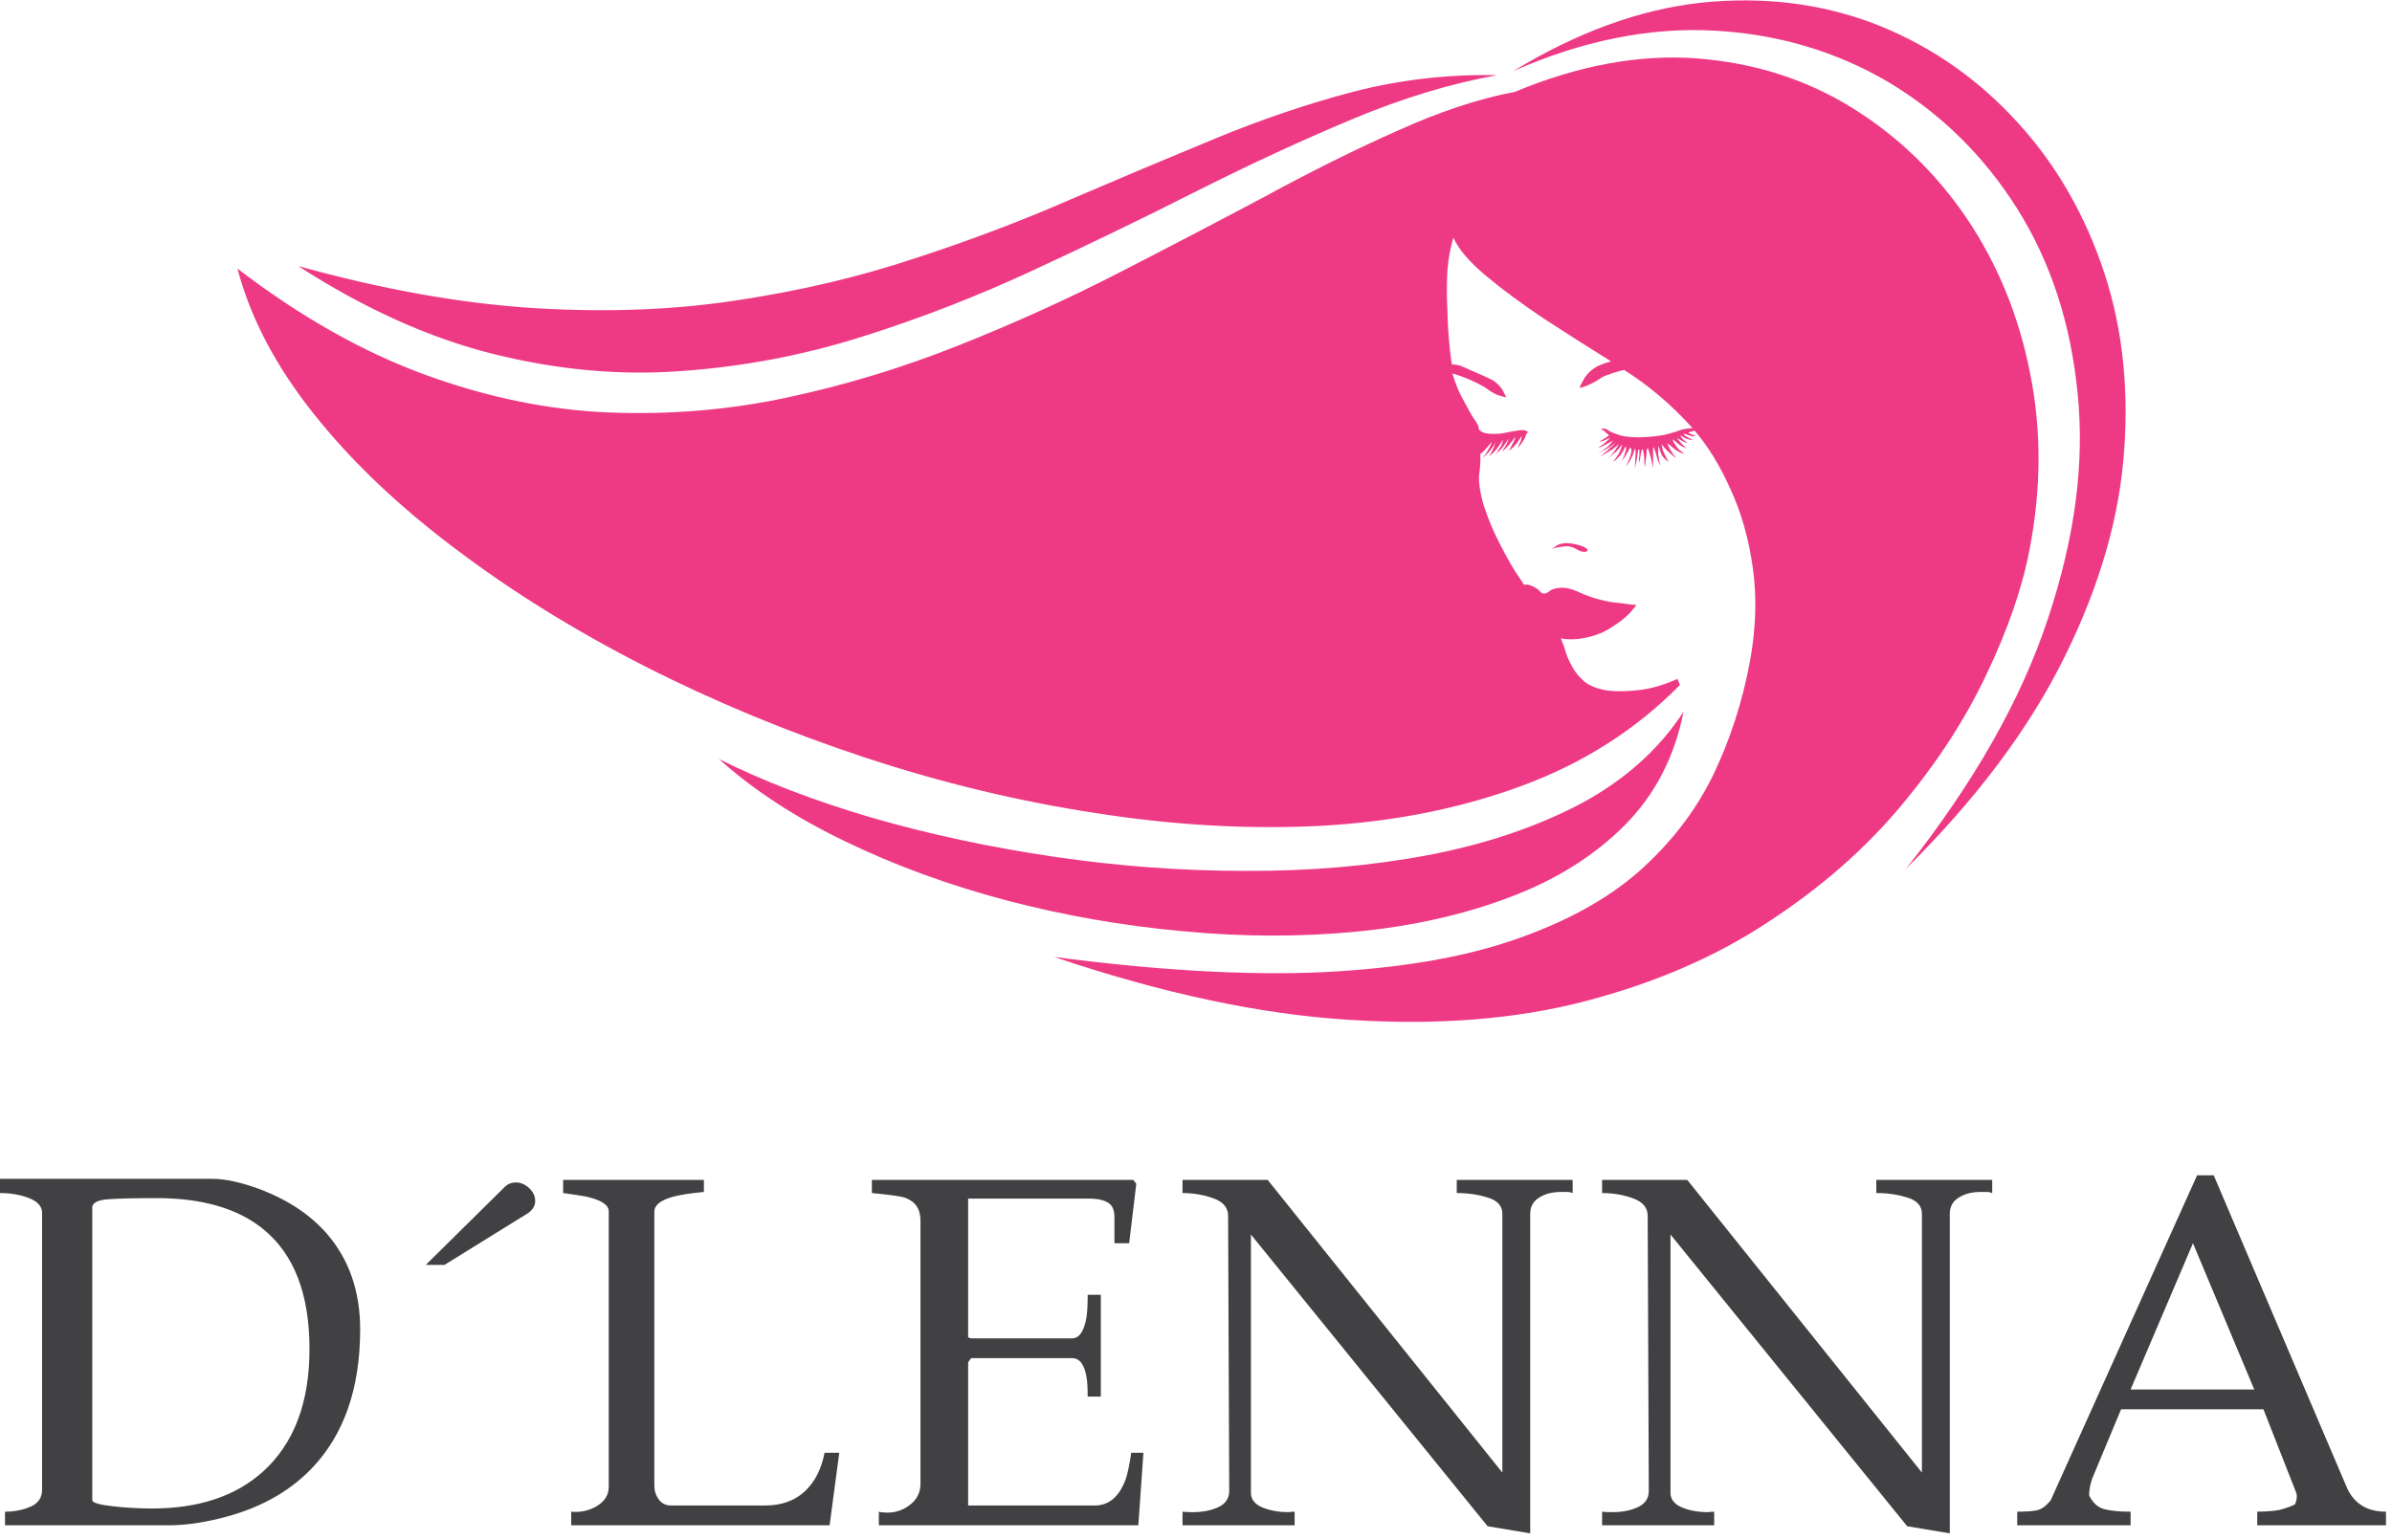 <?xml version="1.0" encoding="UTF-8" standalone="no"?>
<svg
   xmlns:dc="http://purl.org/dc/elements/1.1/"
   xmlns:cc="http://creativecommons.org/ns#"
   xmlns:rdf="http://www.w3.org/1999/02/22-rdf-syntax-ns#"
   xmlns:svg="http://www.w3.org/2000/svg"
   xmlns="http://www.w3.org/2000/svg"
   viewBox="0 0 314.667 202.667"
   height="202.667"
   width="314.667"
   xml:space="preserve"
   id="svg2"
   version="1.1"><defs
     id="defs6" /><g
     transform="matrix(1.333,0,0,-1.333,0,202.667)"
     id="g10"><g
       transform="scale(0.1)"
       id="g12"><path
         id="path14"
         style="fill:#ee3a85;fill-opacity:1;fill-rule:evenodd;stroke:none"
         d="m 1545.35,981.172 c -3.63,-0.313 -6.99,-0.82 -10,-1.481 -2.65,-0.671 -4.14,-1.171 -4.49,-1.492 0.35,0.321 2.34,1.641 6.02,3.992 3.67,1.989 8.82,2.5 15.5,1.481 6.33,-1.332 10.67,-2.813 12.97,-4.492 2.03,-1.641 1.84,-2.809 -0.47,-3.481 -2.69,-0.347 -5.66,0.473 -9.02,2.5 -3.01,2 -6.48,2.973 -10.51,2.973 m -82.5,104.028 c -0.31,-0.36 -1.13,-1.53 -2.5,-3.52 -0.31,0.66 -0.47,1.17 -0.47,1.52 1.64,0.98 2.66,1.64 2.97,2 m 4.03,-0.51 c 0.66,-0.35 0,-2.5 -2,-6.49 -1.36,-1.68 -2.69,-3.36 -4.02,-5 -0.31,1.64 -0.51,3.17 -0.51,4.5 1.68,1.32 3.17,2.81 4.53,4.49 1.33,1.33 2,2.15 2,2.5 m 413.98,-421.991 c 66.99,84.641 113.67,166.832 140,246.481 26.68,79.691 36.52,153.83 29.49,222.5 -6.64,69.02 -26.48,129.84 -59.49,182.5 -33.01,52.34 -75.31,94.02 -126.99,125 -51.99,30.66 -109.65,47.66 -173.01,51.02 -63.67,3.32 -129.49,-10 -197.5,-40 63.01,38.32 124.69,60.82 185,67.5 60.35,6.32 116.84,-0.36 169.49,-20 52.35,-20 98.01,-50.51 137.03,-91.53 38.99,-40.66 68.48,-89.14 88.48,-145.47 20,-56.01 27.66,-117.18 23.01,-183.51 -4.34,-66.02 -23.83,-134.178 -58.52,-204.491 -34.65,-70.668 -86.99,-140.668 -156.99,-210 M 294.379,1257.7 c 84.332,-23.36 162.34,-37.19 233.98,-41.53 71.993,-4.33 138.832,-1.64 200.512,8.01 61.68,9.34 119.488,23.01 173.508,41.02 54.34,17.65 105.821,37.14 154.501,58.47 48.98,21.02 96.48,41.02 142.5,60 45.97,19.03 91.83,34.53 137.5,46.53 45.97,11.64 92.81,16.99 140.5,15.97 -46.01,-8.32 -93.67,-22.81 -143,-43.47 -49.34,-20.67 -100.16,-44.18 -152.5,-70.51 -52,-26.33 -105.67,-52.35 -161.02,-78.01 -55.001,-25.66 -111.481,-47.66 -169.489,-65.98 -58.012,-18.36 -117.351,-29.68 -178.012,-34.02 -60.308,-4.65 -122.148,0.86 -185.507,16.52 -63.321,15.67 -127.813,44.65 -193.473,87 m 415,-486.528 c 43.98,-21.992 94.332,-41.332 150.973,-57.973 56.679,-16.359 116.527,-29.179 179.528,-38.508 62.97,-9.339 125.98,-13.992 188.99,-13.992 63.32,-0.347 123.32,4.813 180,15.473 56.33,10.668 106.48,27.5 150.51,50.508 43.67,23.359 77.65,53.672 101.99,91.019 -8.67,-44.34 -28.01,-81.679 -58.01,-112 -30.31,-30.347 -68.16,-54.019 -113.48,-71.008 -45.66,-17.351 -96.17,-28.671 -151.52,-33.992 -55.31,-5.347 -112.5,-5.187 -171.48,0.473 -59.03,5.348 -117,15.508 -174.028,30.508 -56.641,15 -109.493,34.34 -158.473,58.011 -48.68,23.321 -90.359,50.508 -125,81.481 m 750.971,310.508 c -0.31,0.66 -0.47,1.17 -0.47,1.52 1.64,0.98 2.66,1.64 2.97,2 -0.31,-0.36 -1.13,-1.53 -2.5,-3.52 m 6.53,3.01 c 0.66,-0.35 0,-2.5 -2,-6.49 -1.36,-1.68 -2.69,-3.36 -4.02,-5 -0.31,1.64 -0.51,3.17 -0.51,4.5 1.68,1.32 3.17,2.81 4.53,4.49 1.33,1.33 2,2.15 2,2.5 m 28,345 c -35.35,-6.68 -73.67,-19.34 -115,-38.01 -41.36,-18.32 -85,-40 -131.01,-65 -46.33,-24.65 -94.85,-50 -145.51,-75.98 -50.66,-26.01 -103.32,-49.84 -158.008,-71.52 -54.332,-21.64 -110.153,-38.67 -167.5,-50.98 -57.301,-12.34 -115.973,-17.34 -175.973,-15 -59.688,2.31 -120.16,14.65 -181.527,37 -61.641,22.34 -123.633,57.34 -185.973,105 12.652,-48.36 37.652,-96.02 75,-143.01 36.992,-46.68 83.672,-91.17 140,-133.518 55.973,-42.301 118.32,-80.973 186.992,-115.973 68.981,-35 141.328,-65 216.988,-90 75.661,-25 151.841,-43.359 228.521,-55 76.64,-12 150.66,-16.179 221.99,-12.5 71.68,3.981 137.65,17.141 198.01,39.492 60.66,22.34 112.65,55.508 155.97,99.489 -0.66,1.992 -1.48,4.019 -2.5,6.019 -13.32,-6.019 -25.97,-9.687 -37.97,-11.019 -15.35,-1.641 -27.34,-1.481 -36.01,0.511 -8.67,1.989 -15.16,5.149 -19.49,9.489 -4.69,4.34 -8.17,8.832 -10.51,13.519 -2.66,4.641 -4.65,9.141 -6.02,13.473 -1.33,4.687 -2.97,9.34 -5,14.027 4.69,-1.019 10.51,-1.179 17.5,-0.508 12.35,1.68 22.7,5.149 31.02,10.508 8.67,5.313 15.15,10.313 19.49,15 4.34,5 6.52,7.653 6.52,8 0,0 -2.03,0.16 -6.01,0.473 -3.99,0.668 -9.34,1.367 -16.02,2.027 -12.3,1.641 -24.49,5.321 -36.48,10.981 -6.02,2.66 -11.49,3.832 -16.49,3.519 -5,-0.359 -8.67,-1.527 -11.01,-3.519 -3.99,-3.321 -7.35,-3.008 -10,1.019 -1.99,1.641 -4.49,3.16 -7.5,4.492 -2.66,1.008 -5,1.329 -6.99,1.008 0,0 -0.16,0 -0.51,0 -1.33,2.313 -2.85,4.653 -4.49,7 -0.36,0.66 -0.67,1.172 -1.02,1.481 -4.65,6.679 -10.31,16.519 -16.99,29.492 -6.99,13.008 -12.85,26.838 -17.5,41.528 -3.67,13.32 -5,23.47 -3.99,30.5 0.98,6.64 1.33,12.97 0.98,18.99 0.66,0.66 1.52,1.33 2.5,1.99 1.68,1.68 3.52,3.67 5.51,6.02 1.99,2.34 3.01,3.67 3.01,3.98 0.31,-0.66 -0.67,-3.16 -3.01,-7.5 -1.02,-1.99 -2.15,-3.83 -3.52,-5.51 -1.33,-1.99 -1.99,-2.97 -1.99,-2.97 0.35,0.32 2.34,2.31 6.02,5.98 1.64,1.99 3.16,4.02 4.49,6.02 1.33,1.99 1.99,3.16 1.99,3.47 0,-0.66 -0.98,-3.32 -3.01,-7.97 -2.3,-4.33 -3.63,-6.52 -3.98,-6.52 0,0 1.83,1.68 5.51,5 1.99,1.99 3.82,4.34 5.5,6.99 2,3.01 2.97,4.69 2.97,5 0.35,-0.31 0,-1.99 -0.97,-5 -1.02,-1.99 -2.19,-3.83 -3.52,-5.47 -0.98,-2.03 -1.48,-3.16 -1.48,-3.51 0,0 0.5,0.66 1.48,1.99 1.33,1.02 2.66,2.34 4.02,4.02 1.33,1.64 2.66,3.48 3.99,5.47 1.33,2.03 1.99,3.17 1.99,3.52 0.35,-0.35 -0.16,-1.99 -1.48,-5 -0.67,-1.33 -1.68,-3.01 -3.01,-5 -1.02,-1.99 -1.68,-3.01 -1.99,-3.01 0.66,0.35 2.65,2.19 5.97,5.51 1.68,1.99 3.36,3.98 5,6.01 1.68,2.31 2.5,3.48 2.5,3.48 0,0 -0.15,-0.82 -0.47,-2.5 -0.66,-1.33 -1.52,-3.01 -2.5,-5 -2.03,-3.98 -3.16,-6.17 -3.51,-6.48 0,0 0.82,0.66 2.5,1.99 1.33,1.01 2.85,2.5 4.49,4.49 1.68,1.99 3.01,3.83 4.02,5.51 0.98,1.68 1.49,2.5 1.49,2.5 0.35,-0.35 0.15,-1.84 -0.51,-4.49 -0.66,-1.33 -1.33,-2.66 -1.99,-4.03 -0.67,-1.33 -1.02,-2.15 -1.02,-2.5 0.35,0 1.68,1.53 4.03,4.53 0.97,1.33 1.99,2.97 3,5 0.98,2.31 1.64,3.99 2,5 1.32,0 1.99,0 1.99,0 0,0 -0.67,0.47 -1.99,1.49 -1.33,1.01 -3.52,1.33 -6.53,1.01 -2.97,-0.35 -7.15,-1.01 -12.5,-2.03 -5,-1.33 -10.82,-1.83 -17.5,-1.48 -3.98,0.35 -6.64,1.01 -7.97,1.99 -1.68,1.02 -2.69,1.84 -3,2.5 0,1.68 -0.16,2.85 -0.51,3.52 -0.67,0.97 -1.68,2.65 -3.01,5 -1.99,2.65 -4.49,6.83 -7.5,12.5 -2.34,4.33 -4.49,8.32 -6.48,11.99 -2,3.98 -3.52,7.34 -4.5,10 -2.03,5.66 -3.36,9.65 -4.02,11.99 5,-1.33 11.02,-3.48 18.01,-6.48 6.68,-3.01 11.99,-5.86 16.01,-8.52 2.97,-2.34 6.33,-4.34 10,-5.98 3.64,-1.36 6.64,-2.18 8.99,-2.5 0,0.32 -1.17,2.66 -3.52,7 -2.3,3.98 -5.66,7.34 -10,10 -4.65,2.34 -10.47,5 -17.5,8 -6.64,2.97 -11.64,5.16 -15,6.49 -2.97,0.66 -5.47,1.01 -7.5,1.01 -0.66,2.97 -1.48,9.5 -2.5,19.5 -0.97,9.64 -1.64,20.97 -1.99,33.98 -0.66,13.01 -0.66,25.86 0,38.52 1.02,13 3.01,23.98 6.02,33 5,-11.36 15.66,-23.86 31.99,-37.5 16.33,-13.67 35.51,-27.85 57.5,-42.5 21.99,-14.33 43.98,-28.36 66.01,-42.03 -7.03,-1.99 -11.83,-3.83 -14.53,-5.47 -5.66,-3.36 -9.8,-7.5 -12.5,-12.5 -2.65,-4.68 -3.98,-7.34 -3.98,-8 1.99,0 5.15,0.97 9.49,3 4.34,2 8.16,4.14 11.52,6.49 0.98,1.01 3.64,2.15 7.97,3.51 4.03,1.64 9.03,3.17 15,4.5 24.69,-15.67 47.19,-34.85 67.5,-57.5 -3.32,0 -6.99,-0.51 -10.97,-1.53 -4.34,-1.64 -9.85,-3.32 -16.53,-5 -6.64,-1.33 -15,-2.15 -25,-2.5 -10,0 -17.3,1.02 -21.99,3.01 -5,1.68 -8.16,3.16 -9.49,4.49 -1.68,1.02 -3.32,1.37 -5,1.02 -1.33,-0.67 -1.99,-1.02 -1.99,-1.02 0.66,0.35 1.83,0 3.47,-0.97 1.37,-1.33 2.85,-2.66 4.53,-4.03 0.32,-0.31 0.47,-0.47 0.47,-0.47 -0.97,-1.01 -2.3,-2.03 -3.98,-3 -3.32,-2 -5.16,-3.01 -5.51,-3.01 0,0 0.66,0 1.99,0 1.37,0.35 2.7,0.82 4.03,1.48 2.65,1.02 4.33,1.84 5,2.5 -0.36,-0.66 -2.35,-2.65 -6.02,-5.97 -4.34,-3.01 -6.64,-4.69 -6.99,-5 0,0.31 1.17,0.82 3.51,1.48 2,1.02 3.99,1.99 5.98,3.01 3.67,1.99 5.66,3.16 6.02,3.51 0,0 -0.51,-0.66 -1.53,-2.03 -0.97,-1.33 -2.3,-2.81 -3.98,-4.49 -1.99,-1.33 -3.83,-2.66 -5.51,-3.98 -1.99,-1.02 -3.01,-1.68 -3.01,-2 0,0 1.17,0.67 3.52,2 2.34,0.97 4.49,2.14 6.48,3.47 2.03,1.37 3.67,2.5 5,3.52 1.37,1.33 2.03,1.99 2.03,1.99 0,0 -0.86,-0.98 -2.5,-3.01 -2.03,-1.64 -4.02,-3.47 -6.01,-5.47 -5,-4.02 -7.66,-6.17 -8.01,-6.52 0.35,0.35 1.99,1.33 5,3.01 3.36,1.99 6.17,3.67 8.52,5 3,2.34 5,4.18 5.97,5.51 -0.66,-1.68 -2.15,-4.18 -4.49,-7.5 -1.64,-2 -3.01,-3.68 -3.98,-5 -1.33,-1.68 -2,-2.5 -2,-2.5 0.32,0.31 1.64,1.64 3.99,3.98 2.65,1.99 4.84,4.02 6.48,6.02 1.02,1.32 1.84,2.5 2.5,3.47 0,0 0.2,-0.15 0.51,-0.47 -0.66,-2.34 -1.84,-5.19 -3.48,-8.51 -3.36,-5 -5.19,-7.5 -5.5,-7.5 0.31,0 1.17,0.51 2.5,1.48 1.32,1.37 2.81,2.85 4.49,4.53 1.99,2.66 3.67,5.47 5,8.48 0.35,0 0.66,0 1.01,0 0,-1.64 -0.5,-3.98 -1.52,-6.99 -0.98,-3.01 -2.15,-5.51 -3.48,-7.5 -1.36,-1.99 -2.03,-3.01 -2.03,-3.01 0,0 0.86,1.17 2.5,3.52 1.68,1.99 3.17,4.14 4.53,6.48 1.33,1.99 2.5,4.18 3.48,6.52 0.35,-0.35 0.86,-0.5 1.52,-0.5 0.32,-1.68 0.16,-3.52 -0.5,-5.51 -0.67,-3.01 -1.68,-5.82 -3.01,-8.52 -1.33,-2.65 -1.99,-4.14 -1.99,-4.49 0,0.35 0.97,1.84 3,4.49 1.64,2.7 2.97,5.2 3.99,7.5 0.66,2.35 1.33,4.34 1.99,6.02 0,0 0.16,0 0.51,0 0.35,-2.35 0.35,-5.35 0,-8.99 -0.35,-6.36 -0.51,-9.68 -0.51,-10 0,0 0.35,1.49 1.02,4.5 0.66,2.65 1.17,5.31 1.48,8 0.35,2.66 0.66,4.65 1.02,5.98 0.31,0 0.66,0 0.97,0 0,-2.34 0,-4.34 0,-5.98 -0.31,-1.68 -0.47,-3.36 -0.47,-5 0,-1.68 0,-2.5 0,-2.5 0,0 0.32,1.14 0.98,3.48 0.35,1.99 0.66,4.02 1.02,6.02 0.31,1.64 0.66,3 0.97,3.98 0.35,0 0.67,0 1.02,0 0.35,-1.64 0.66,-3.83 1.01,-6.48 0.32,-2.66 0.47,-5.16 0.47,-7.5 0.35,-2 0.51,-3.17 0.51,-3.52 0,0.35 0.16,1.84 0.51,4.49 0.35,2.7 0.66,5.51 1.01,8.52 0,2.34 0.16,3.98 0.47,5 0.35,0.35 0.67,0.51 1.02,0.51 1.01,-3.01 1.99,-6.33 3.01,-10 1.32,-6.33 1.99,-9.5 1.99,-9.5 0,0.32 0,1.84 0,4.5 0,3 0,5.82 0,8.47 0,3.01 0,5.51 0,7.5 0.35,0 0.51,0 0.51,0 1.32,-2.65 2.5,-6.13 3.47,-10.47 1.68,-5 2.7,-7.34 3.01,-7.03 0,0.35 -0.31,1.84 -0.98,4.53 -0.35,2.66 -0.66,5 -1.01,7 0,3.98 0.15,6.48 0.51,7.5 0,-0.36 0.31,-1.53 0.97,-3.52 0.67,-1.99 1.37,-3.83 2.03,-5.51 1.33,-1.99 2.82,-3.63 4.5,-5 1.64,-1.33 2.5,-1.99 2.5,-1.99 0,0 -0.67,1.17 -2,3.52 -1.01,1.99 -2.03,3.98 -3,5.97 -0.67,1.68 -1.18,3.36 -1.53,5 -0.31,1.68 -0.47,2.7 -0.47,3.01 0,-0.31 0,-0.31 0,0 0.32,-0.31 1.33,-1.48 2.97,-3.48 1.37,-1.68 3.01,-3.36 5,-5 3.67,-3.36 5.67,-4.84 6.02,-4.53 0,0 -0.82,1.02 -2.5,3.01 -1.33,1.99 -2.5,3.83 -3.52,5.51 -1.64,3.67 -2.5,5.51 -2.5,5.51 0,0 1.02,-0.67 3.01,-2 1.68,-1.68 3.52,-3.16 5.51,-4.53 1.99,-1.33 3.83,-2.3 5.51,-2.97 1.64,-0.66 2.65,-1.01 3,-1.01 -0.35,0 -1.36,0.82 -3,2.5 -2,1.33 -3.68,3.01 -5,5 -2.35,3.32 -3.52,5.51 -3.52,6.48 0,0.35 0,0.51 0,0.51 0.35,-0.31 1.33,-1.17 3.01,-2.5 1.33,-1.33 2.85,-2.5 4.49,-3.48 1.33,-1.01 2.66,-1.68 4.02,-2.03 0.98,-0.66 1.64,-0.97 2,-0.97 -0.36,0 -1.02,0.66 -2,1.99 -1.36,1.01 -2.69,2.34 -4.02,3.98 -2.34,2.7 -3.48,4.18 -3.48,4.53 0.32,-0.35 2,-1.36 5,-3 3.32,-1.68 5.16,-2.35 5.47,-2 -0.66,0.32 -1.99,1.33 -3.98,2.97 -1.68,1.68 -2.66,3.17 -3.01,4.53 0,-0.35 0,-0.35 0,0 1.33,-1.01 3.36,-2.18 6.02,-3.51 3.32,-1.02 5.31,-1.33 5.97,-1.02 -0.31,0 -1.33,0.51 -2.97,1.53 -1.36,0.66 -2.5,1.32 -3.51,1.99 -1.02,0.66 -1.84,1.33 -2.5,1.99 0.35,0.35 0.66,0.51 1.01,0.51 1.64,-0.67 3.64,-1.33 5.98,-1.99 2.66,-0.67 4.18,-0.67 4.49,0 0,0 -0.66,0.31 -1.99,0.97 -1.33,0.35 -2.66,0.86 -3.98,1.53 -0.36,0.31 -0.67,0.5 -1.02,0.5 2.34,0.98 4.49,1.64 6.52,2 13.32,-15.36 25.16,-34.69 35.47,-58.01 10.67,-23.01 18.01,-48.991 22.03,-78.01 3.99,-28.981 2.97,-59.649 -3,-91.989 -7.35,-39.652 -19.5,-77.152 -36.53,-112.5 -17.3,-35.351 -41.83,-66.992 -73.47,-95 -31.68,-27.66 -73.01,-50.16 -124.03,-67.5 -50.66,-17.351 -113.16,-27.851 -187.5,-31.492 -74.33,-3.359 -162.65,1.641 -265,15 106.68,-36.008 203.67,-56.679 291.02,-62.027 86.99,-5.66 164.84,0.508 233.51,18.519 68.64,18.008 128.64,43.981 180,78.008 51.64,33.672 95.32,71.832 130.98,114.492 35.66,42.649 63.83,86.008 84.49,130 21.02,43.981 35.2,85 42.5,123.008 11.68,60.311 11.84,118.471 0.51,174.491 -10.98,56.01 -31.64,106.68 -61.99,151.99 -30.67,45.35 -68.67,81.99 -113.99,110 -45.35,28.01 -96.17,44.18 -152.5,48.52 -56.68,4.33 -116.68,-6.68 -180,-33.01" /><path
         id="path16"
         style="fill:#414042;fill-opacity:1;fill-rule:nonzero;stroke:none"
         d="M 355.43,208.121 C 355.43,149.449 339.262,103.48 306.988,70.16 283.949,46.48 253.629,30.199 216.051,21.25 198.012,16.879 181.68,14.691 166.988,14.691 H 4.961 v 13.43 c 9.379,0 17.809,1.648 25.309,5 7.5,3.328 11.25,8.828 11.25,16.57 V 323.121 c 0,6.328 -4.289,11.18 -12.809,14.539 -8.441,3.32 -18.051,5 -28.75,5 v 14.059 H 209.02 c 13.32,0 29.3,-3.52 47.968,-10.469 27.274,-10.43 49.102,-24.961 65.473,-43.59 21.949,-25.32 32.969,-56.84 32.969,-94.539 z m -50,-19.371 c 0,54.57 -15.469,94.219 -46.41,118.91 -25,20 -59.84,30 -104.532,30 -21.679,0 -37.457,-0.39 -47.34,-1.101 -9.808,-0.618 -15.16,-3.079 -16.097,-7.34 V 39.219 c 0.629,-2.418 7.43,-4.34 20.469,-5.777 13.011,-1.492 25.82,-2.191 38.441,-2.191 46.019,0 82.539,12.109 109.527,36.41 30.633,27.691 45.942,68.039 45.942,121.09 z m 216.172,134.371 -82.973,-51.402 h -18.43 l 77.961,77.031 c 3.012,2.891 6.641,4.371 10.942,4.371 4.687,0 8.988,-1.832 12.968,-5.461 4.059,-3.68 6.09,-7.969 6.09,-12.969 0,-4.382 -2.18,-8.242 -6.558,-11.57 z" /><path
         id="path18"
         style="fill:#414042;fill-opacity:1;fill-rule:nonzero;stroke:none"
         d="m 813.711,86.25 h 14.527 l -9.527,-71.559 h -255 v 13.43 c 8.949,-0.93 17.34,0.859 25.16,5.469 7.891,4.691 11.867,11.02 11.867,19.07 V 324.691 c 0,6.329 -7.5,11.168 -22.5,14.528 -5,0.941 -12.5,2.07 -22.5,3.441 v 12.961 h 138.91 V 343.75 c -14.296,-1.371 -24.769,-3.051 -31.41,-5 -11.679,-3.359 -17.5,-8.199 -17.5,-14.531 V 53.75 c 0,-5 1.453,-9.531 4.383,-13.59 3,-3.988 7.027,-5.941 12.027,-5.941 h 92.973 c 16.008,0 29.059,4.609 39.059,13.902 10,9.379 16.48,22.078 19.531,38.129 z" /><path
         id="path20"
         style="fill:#414042;fill-opacity:1;fill-rule:nonzero;stroke:none"
         d="m 1128.4,86.25 -5,-71.559 H 867.301 v 13.43 c 1.648,-0.621 4.539,-0.93 8.597,-0.93 8.321,0 15.821,2.648 22.5,7.969 6.641,5.309 10,12.109 10,20.461 V 315.621 c 0,11.328 -5.16,18.828 -15.468,22.5 -4.059,1.328 -14.918,2.859 -32.5,4.539 v 12.961 h 257.97 l 2.97,-3.902 -7.03,-58.598 h -14.54 v 26.098 c 0,5.621 -1.48,9.761 -4.37,12.5 -4.06,3.633 -11.09,5.472 -21.09,5.472 H 955.43 V 200.16 l 2.968,-0.941 h 99.532 c 7.27,0 12.07,7.109 14.37,21.402 0.71,4.688 1.1,11.879 1.1,21.57 h 12.97 V 141.719 h -12.97 c 0,8.633 -0.39,14.922 -1.1,18.902 -1.99,12.699 -6.79,19.07 -14.37,19.07 h -99.532 l -2.968,-4.07 V 34.219 h 125 c 13.95,0 24.1,8.633 30.47,25.941 1.95,5.699 3.79,14.41 5.47,26.09 z" /><path
         id="path22"
         style="fill:#414042;fill-opacity:1;fill-rule:nonzero;stroke:none"
         d="M 1551.99,355.621 V 342.66 c -1.68,0.699 -3.51,1.09 -5.47,1.09 -2.61,0 -4.61,0 -5.93,0 -8.68,0 -15.9,-1.871 -21.72,-5.629 -5.86,-3.672 -8.75,-8.98 -8.75,-15.93 V 6.719 L 1468.09,13.75 1234.49,301.719 V 46.719 c 0,-6.367 3.75,-11.168 11.25,-14.379 7.5,-3.121 16.1,-4.68 25.78,-4.68 2.7,0.309 4.73,0.461 6.1,0.461 V 14.691 h -110.63 v 13.43 c 2.07,-0.312 5.39,-0.461 10,-0.461 10,0 18.48,1.641 25.47,5 7.07,3.32 10.63,8.668 10.63,16.09 l -1.1,271.41 c 0,8 -4.76,13.75 -14.22,17.18 -9.49,3.519 -19.76,5.32 -30.78,5.32 v 12.961 h 84.06 L 1482.62,66.719 V 322.191 c 0,7.688 -4.69,13.008 -14.07,15.93 -9.37,3.008 -19.68,4.539 -30.93,4.539 v 12.961 z" /><path
         id="path24"
         style="fill:#414042;fill-opacity:1;fill-rule:nonzero;stroke:none"
         d="M 1966.05,355.621 V 342.66 c -1.67,0.699 -3.51,1.09 -5.46,1.09 -2.62,0 -4.61,0 -5.94,0 -8.67,0 -15.9,-1.871 -21.72,-5.629 -5.86,-3.672 -8.75,-8.98 -8.75,-15.93 V 6.719 L 1882.15,13.75 1648.55,301.719 V 46.719 c 0,-6.367 3.75,-11.168 11.25,-14.379 7.5,-3.121 16.1,-4.68 25.79,-4.68 2.69,0.309 4.72,0.461 6.09,0.461 V 14.691 h -110.63 v 13.43 c 2.07,-0.312 5.4,-0.461 10,-0.461 10,0 18.48,1.641 25.47,5 7.07,3.32 10.63,8.668 10.63,16.09 l -1.1,271.41 c 0,8 -4.76,13.75 -14.21,17.18 -9.5,3.519 -19.77,5.32 -30.79,5.32 v 12.961 h 84.07 L 1896.68,66.719 V 322.191 c 0,7.688 -4.69,13.008 -14.06,15.93 -9.38,3.008 -19.69,4.539 -30.94,4.539 v 12.961 z" /><path
         id="path26"
         style="fill:#414042;fill-opacity:1;fill-rule:nonzero;stroke:none"
         d="m 2354.65,14.691 h -127.03 v 13.43 c 5.39,0 11.09,0.32 17.03,0.938 6.01,0.711 12.69,2.742 20,6.102 1.33,2.379 2.03,5.23 2.03,8.59 0,1.25 -0.31,2.539 -0.94,3.91 l -32.03,81.559 h -140.47 l -28.59,-68.598 c -1.99,-5.93 -2.97,-11.402 -2.97,-16.402 3.63,-7.418 8.63,-11.949 15,-13.598 6.33,-1.672 15,-2.5 25.94,-2.5 V 14.691 h -111.88 v 13.43 c 9.26,0 15.98,0.508 20.16,1.57 4.14,1.008 8.44,4.219 12.81,9.527 L 2168.24,360.16 h 16.41 L 2315.74,52.66 c 6.96,-16.371 19.92,-24.539 38.91,-24.539 z m -130,134.059 -60.47,144.371 -61.56,-144.371 z" /></g></g></svg>